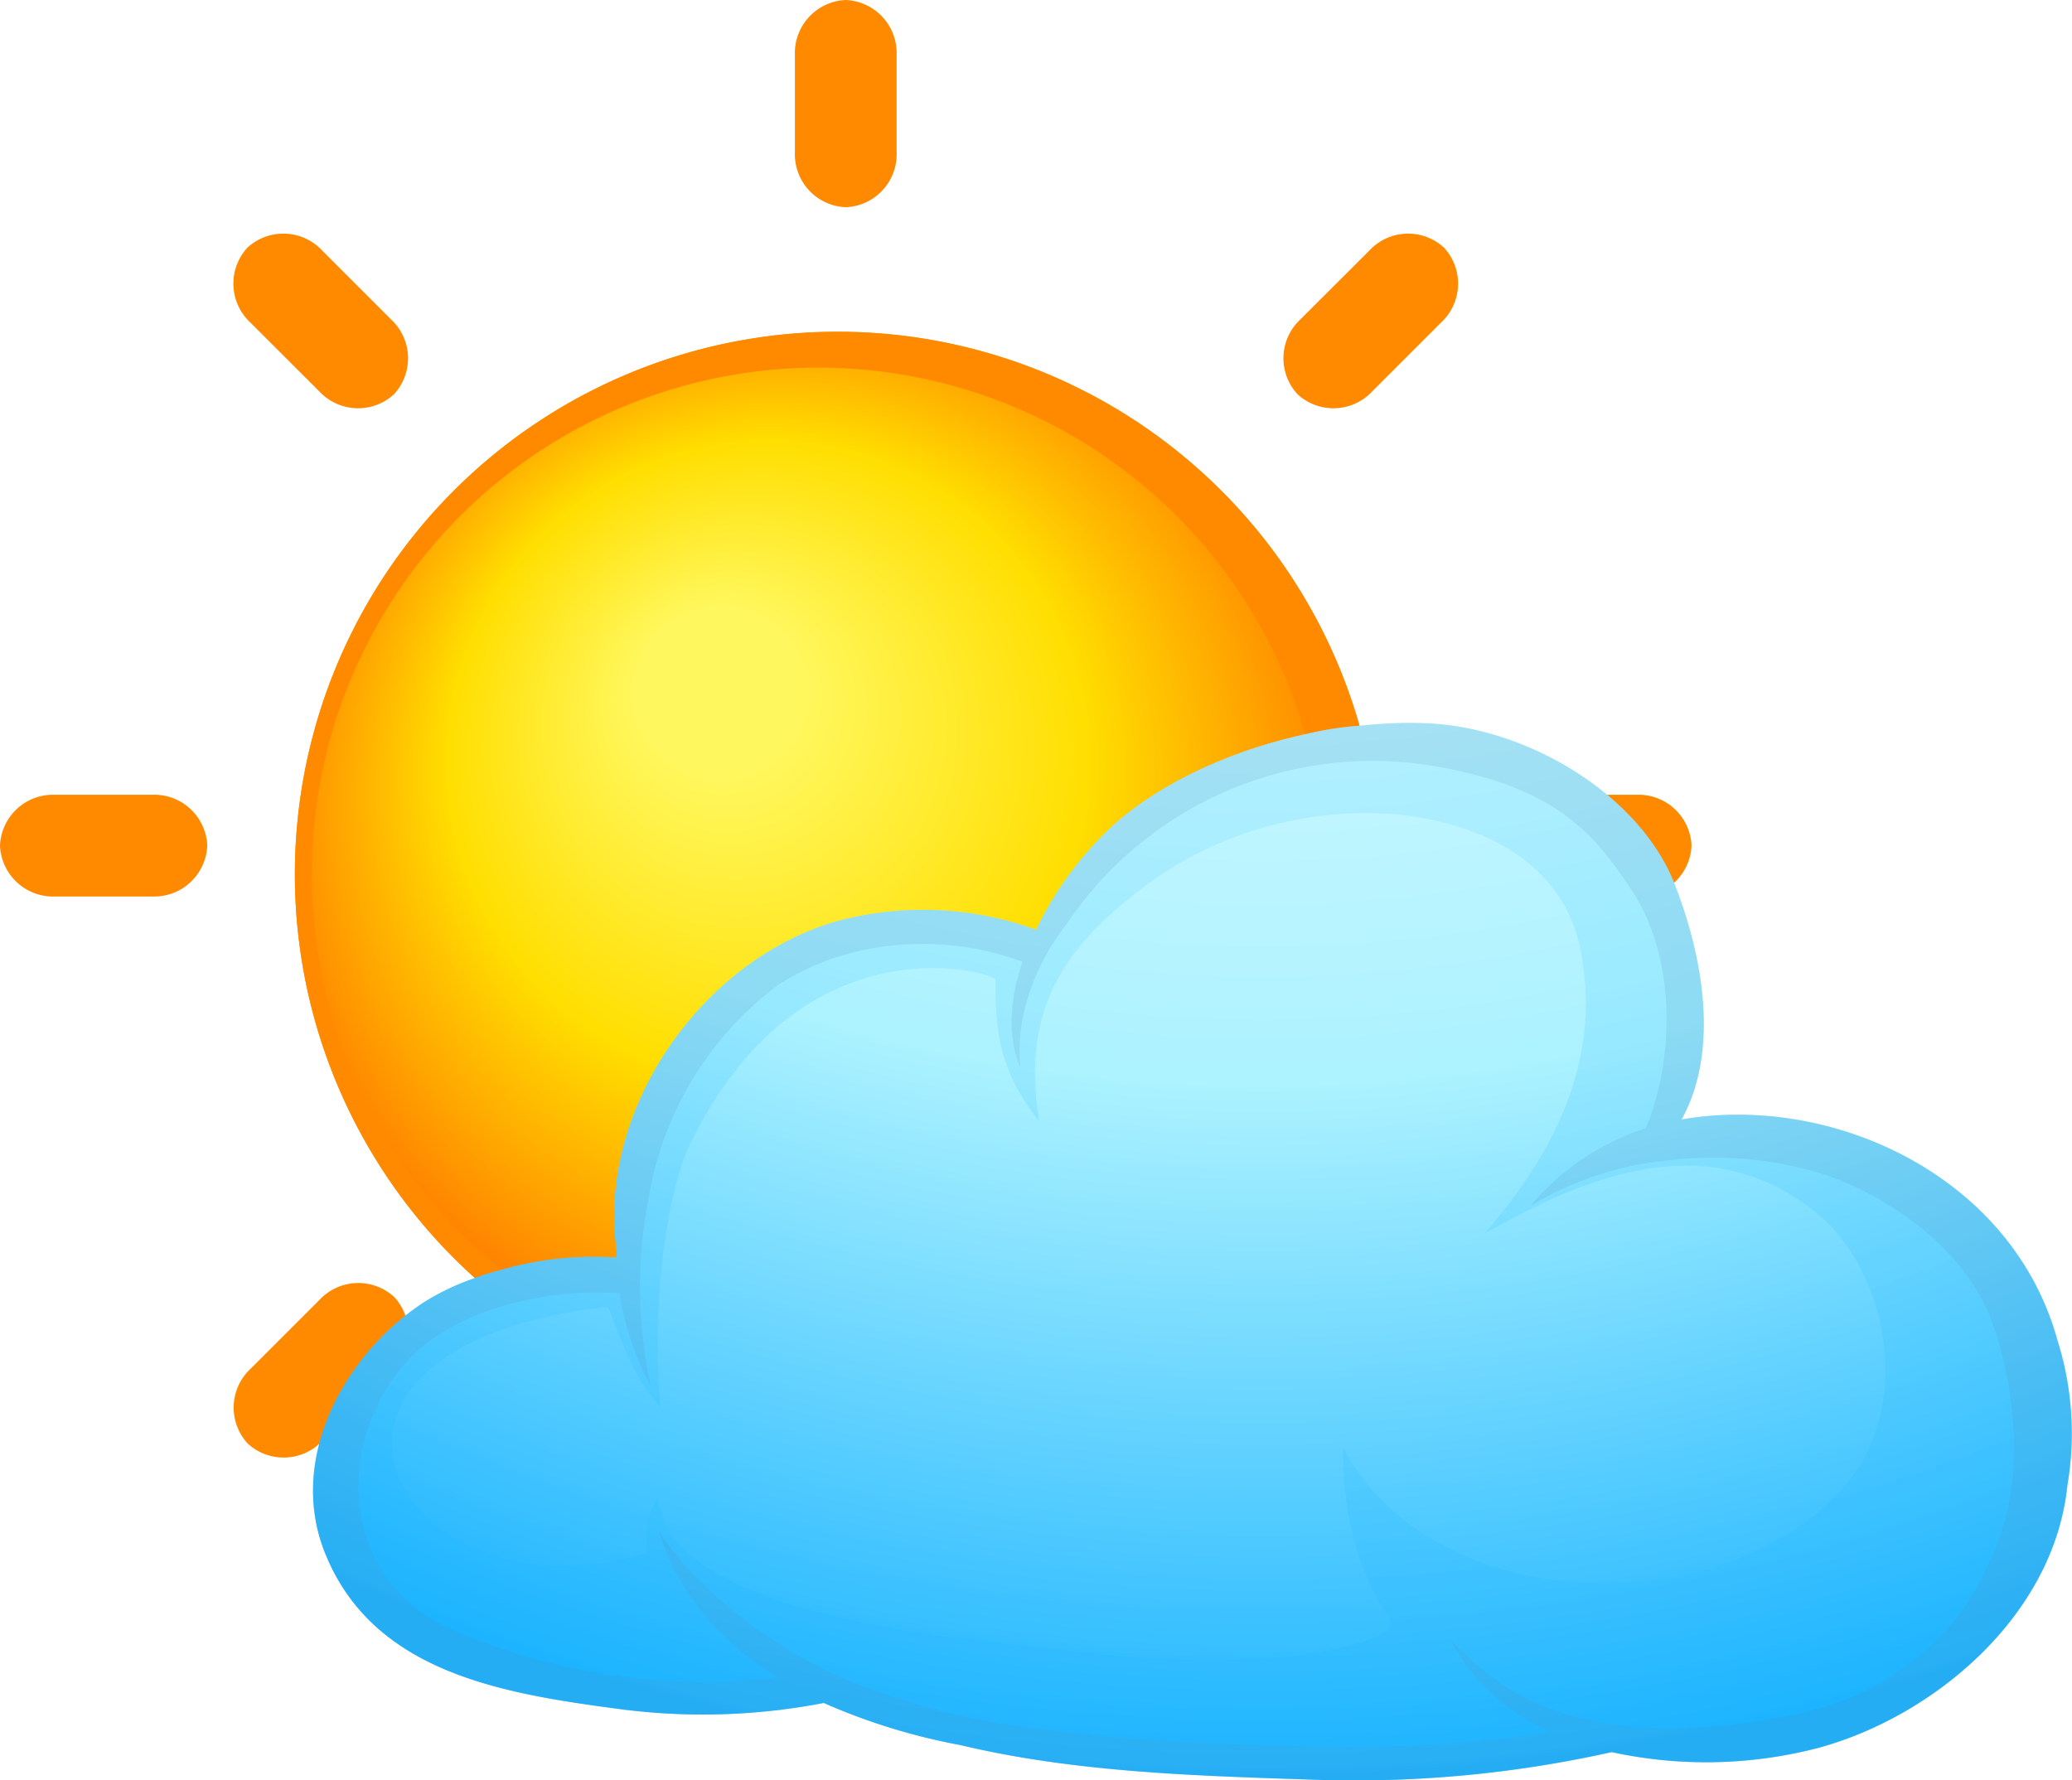 <svg xmlns="http://www.w3.org/2000/svg" xmlns:xlink="http://www.w3.org/1999/xlink" viewBox="0 0 223.44 191.98"><defs><style>.cls-1{mask:url(#mask);}.cls-10,.cls-17,.cls-19,.cls-2,.cls-4,.cls-6,.cls-8{mix-blend-mode:multiply;}.cls-2{fill:url(#radial-gradient);}.cls-3{mask:url(#mask-2);}.cls-4{fill:url(#radial-gradient-2);}.cls-5{mask:url(#mask-3);}.cls-6{fill:url(#radial-gradient-3);}.cls-7{mask:url(#mask-4);}.cls-8{fill:url(#radial-gradient-4);}.cls-9{mask:url(#mask-5);}.cls-10{fill:url(#radial-gradient-5);}.cls-11{isolation:isolate;}.cls-12{fill:url(#radial-gradient-6);}.cls-13{fill:#ff8a00;}.cls-14{mask:url(#mask-6);}.cls-15{fill:url(#radial-gradient-7);}.cls-16{fill:url(#radial-gradient-8);}.cls-17{opacity:0.3;}.cls-18{fill:url(#radial-gradient-9);}.cls-19,.cls-20{opacity:0.4;}.cls-20{fill:#588ebc;}.cls-21{mask:url(#mask-7);}.cls-22,.cls-24,.cls-26,.cls-28{mix-blend-mode:screen;}.cls-22{fill:url(#radial-gradient-10);}.cls-23{mask:url(#mask-8);}.cls-24{fill:url(#radial-gradient-11);}.cls-25{mask:url(#mask-9);}.cls-26{fill:url(#radial-gradient-12);}.cls-27{mask:url(#mask-10);}.cls-28{fill:url(#radial-gradient-13);}.cls-29{filter:url(#luminosity-noclip-5);}.cls-30{filter:url(#luminosity-noclip-4);}.cls-31{filter:url(#luminosity-noclip-3);}.cls-32{filter:url(#luminosity-noclip-2);}.cls-33{filter:url(#luminosity-noclip);}</style><filter id="luminosity-noclip" x="35.18" y="-8409.33" width="87.27" height="32766" filterUnits="userSpaceOnUse" color-interpolation-filters="sRGB"><feFlood flood-color="#fff" result="bg"/><feBlend in="SourceGraphic" in2="bg"/></filter><mask id="mask" x="35.18" y="-8409.33" width="87.27" height="32766" maskUnits="userSpaceOnUse"><g class="cls-33"/></mask><radialGradient id="radial-gradient" cx="77.12" cy="45.87" fx="97.757" fy="14.505" r="60.87" gradientUnits="userSpaceOnUse"><stop offset="0.26" stop-color="#fff"/><stop offset="0.73" stop-color="#fff"/><stop offset="0.97"/></radialGradient><filter id="luminosity-noclip-2" x="113.15" y="-8409.33" width="57.99" height="32766" filterUnits="userSpaceOnUse" color-interpolation-filters="sRGB"><feFlood flood-color="#fff" result="bg"/><feBlend in="SourceGraphic" in2="bg"/></filter><mask id="mask-2" x="113.15" y="-8409.33" width="57.99" height="32766" maskUnits="userSpaceOnUse"><g class="cls-32"/></mask><radialGradient id="radial-gradient-2" cx="142.4" cy="53.03" r="75.3" gradientUnits="userSpaceOnUse"><stop offset="0.52" stop-color="#fff"/><stop offset="0.7" stop-color="#fff"/><stop offset="0.99"/></radialGradient><filter id="luminosity-noclip-3" x="73.26" y="-8409.33" width="56.5" height="32766" filterUnits="userSpaceOnUse" color-interpolation-filters="sRGB"><feFlood flood-color="#fff" result="bg"/><feBlend in="SourceGraphic" in2="bg"/></filter><mask id="mask-3" x="73.26" y="-8409.33" width="56.5" height="32766" maskUnits="userSpaceOnUse"><g class="cls-31"/></mask><radialGradient id="radial-gradient-3" cx="75.23" cy="107.89" r="53.99" gradientUnits="userSpaceOnUse"><stop offset="0.15" stop-color="#fff"/><stop offset="0.46" stop-color="#fff"/><stop offset="0.99"/></radialGradient><filter id="luminosity-noclip-4" x="43.82" y="-8409.33" width="31.91" height="32766" filterUnits="userSpaceOnUse" color-interpolation-filters="sRGB"><feFlood flood-color="#fff" result="bg"/><feBlend in="SourceGraphic" in2="bg"/></filter><mask id="mask-4" x="43.82" y="-8409.33" width="31.91" height="32766" maskUnits="userSpaceOnUse"><g class="cls-30"/></mask><radialGradient id="radial-gradient-4" cx="34.44" cy="133.76" r="39.64" xlink:href="#radial-gradient-3"/><filter id="luminosity-noclip-5" x="146.82" y="-8409.33" width="61.74" height="32766" filterUnits="userSpaceOnUse" color-interpolation-filters="sRGB"><feFlood flood-color="#fff" result="bg"/><feBlend in="SourceGraphic" in2="bg"/></filter><mask id="mask-5" x="146.82" y="-8409.33" width="61.74" height="32766" maskUnits="userSpaceOnUse"><g class="cls-29"/></mask><radialGradient id="radial-gradient-5" cx="186.28" cy="72.29" r="86.86" gradientUnits="userSpaceOnUse"><stop offset="0.55" stop-color="#fff"/><stop offset="0.74" stop-color="#fff"/><stop offset="0.98"/></radialGradient><radialGradient id="radial-gradient-6" cx="89.09" cy="91.21" fx="75.706" fy="71.932" r="65.2" gradientUnits="userSpaceOnUse"><stop offset="0.14" stop-color="#fff75d"/><stop offset="0.53" stop-color="#ffde00"/><stop offset="0.92" stop-color="#ff7d00"/></radialGradient><mask id="mask-6" x="35.18" y="40.6" width="87.27" height="58.63" maskUnits="userSpaceOnUse"><g class="cls-1"><path class="cls-2" d="M52.84,53.49c10.79-11,38.68-18.52,58.44-7.41s13.17,32.1-18.52,30.86S41.94,87.23,39.47,97.11,26.1,80.85,52.84,53.49Z"/></g></mask><radialGradient id="radial-gradient-7" cx="77.12" cy="45.87" fx="97.757" fy="14.505" r="60.87" gradientUnits="userSpaceOnUse"><stop offset="0.26" stop-color="#fff"/><stop offset="0.73" stop-color="#fff75d"/><stop offset="0.97" stop-color="#ffde00"/></radialGradient><radialGradient id="radial-gradient-8" cx="136.2" cy="-51.14" r="243.66" gradientUnits="userSpaceOnUse"><stop offset="0.16" stop-color="#fff"/><stop offset="0.69" stop-color="#acf2ff"/><stop offset="1" stop-color="#1bb3ff"/></radialGradient><radialGradient id="radial-gradient-9" cx="136.2" cy="-51.14" r="243.66" gradientUnits="userSpaceOnUse"><stop offset="0.39" stop-color="#acf2ff"/><stop offset="1" stop-color="#1bb3ff"/></radialGradient><mask id="mask-7" x="113.15" y="86.06" width="57.99" height="49.55" maskUnits="userSpaceOnUse"><g class="cls-3"><path class="cls-4" d="M123.36,94.82C110.5,107,113.44,121,113.44,121c4,25,58.07,16.13,57.7-12.53S136.23,82.7,123.36,94.82Z"/></g></mask><radialGradient id="radial-gradient-10" cx="142.4" cy="53.03" r="75.3" gradientUnits="userSpaceOnUse"><stop offset="0.52" stop-color="#fff"/><stop offset="0.7" stop-color="#acf2ff"/><stop offset="0.99" stop-color="#1bb3ff"/></radialGradient><mask id="mask-8" x="73.26" y="104.51" width="56.5" height="59.8" maskUnits="userSpaceOnUse"><g class="cls-5"><path class="cls-6" d="M109.78,121.17c-2.31-4.24-3.85-10.43-2.74-15.64-14.16-4.19-26.7,5.1-31.26,17.52-6.53,17.82,1.72,33.32,1.72,33.32,7.64,12.09,25,9,37.7-.2,7.06-5.11,12.73-12.11,14.57-19.47C121.6,133.81,114,129,109.78,121.17Z"/></g></mask><radialGradient id="radial-gradient-11" cx="75.23" cy="107.89" r="53.99" gradientUnits="userSpaceOnUse"><stop offset="0.15" stop-color="#fff"/><stop offset="0.46" stop-color="#acf2ff"/><stop offset="0.99" stop-color="#1bb3ff"/></radialGradient><mask id="mask-9" x="43.82" y="140.89" width="31.91" height="26.7" maskUnits="userSpaceOnUse"><g class="cls-7"><path class="cls-8" d="M73.44,151.72l-2.61-1.25a47.44,47.44,0,0,1-5.29-9.58s-21.44,1-21.72,14.89c-.28,13.5,25.67,11.74,25.67,11.74S80.32,154.24,73.44,151.72Z"/></g></mask><radialGradient id="radial-gradient-12" cx="34.44" cy="133.76" r="39.64" xlink:href="#radial-gradient-11"/><mask id="mask-10" x="146.82" y="127.2" width="61.74" height="41.36" maskUnits="userSpaceOnUse"><g class="cls-9"><path class="cls-10" d="M147.62,156.45c-4-8.95,7.62-24.18,26-28.21s30.9,4,34.49,17.47S194.65,169,177.63,168.55,151.89,166,147.62,156.45Z"/></g></mask><radialGradient id="radial-gradient-13" cx="186.28" cy="72.29" r="86.86" gradientUnits="userSpaceOnUse"><stop offset="0.55" stop-color="#fff"/><stop offset="0.74" stop-color="#acf2ff"/><stop offset="0.99" stop-color="#1bb3ff"/></radialGradient></defs><g class="cls-11"><g id="Calque_2" data-name="Calque 2"><g id="Layer_1" data-name="Layer 1"><path class="cls-12" d="M90.32,35.78a58.52,58.52,0,1,0,58.52,58.51A58.52,58.52,0,0,0,90.32,35.78Z"/><path class="cls-13" d="M90.32,35.78a58.52,58.52,0,1,0,58.52,58.51A58.52,58.52,0,0,0,90.32,35.78ZM88.26,148.93A54.64,54.64,0,1,1,142.9,94.29,54.64,54.64,0,0,1,88.26,148.93Z"/><path class="cls-13" d="M96.69,16.41a5.72,5.72,0,0,1-5.49,5.94h0a5.72,5.72,0,0,1-5.48-5.94V5.94A5.73,5.73,0,0,1,91.2,0h0a5.73,5.73,0,0,1,5.49,5.94Z"/><path class="cls-13" d="M96.69,176.47a5.72,5.72,0,0,1-5.49,5.93h0a5.72,5.72,0,0,1-5.48-5.93V166a5.72,5.72,0,0,1,5.48-5.94h0A5.72,5.72,0,0,1,96.69,166Z"/><path class="cls-13" d="M166,96.69a5.73,5.73,0,0,1-5.95-5.49h0A5.72,5.72,0,0,1,166,85.72h10.47a5.72,5.72,0,0,1,5.94,5.48h0a5.73,5.73,0,0,1-5.94,5.49Z"/><path class="cls-13" d="M5.94,96.69A5.73,5.73,0,0,1,0,91.2H0a5.72,5.72,0,0,1,5.94-5.48H16.41a5.72,5.72,0,0,1,5.94,5.48h0a5.73,5.73,0,0,1-5.94,5.49Z"/><path class="cls-13" d="M148,42.19a5.72,5.72,0,0,1-8.08.33h0a5.72,5.72,0,0,1,.32-8.08l7.41-7.4a5.71,5.71,0,0,1,8.07-.33h0a5.72,5.72,0,0,1-.32,8.08Z"/><path class="cls-13" d="M34.79,155.37a5.73,5.73,0,0,1-8.08.32h0a5.72,5.72,0,0,1,.32-8.07l7.41-7.41a5.73,5.73,0,0,1,8.08-.32h0a5.72,5.72,0,0,1-.33,8.08Z"/><path class="cls-13" d="M140.21,148a5.73,5.73,0,0,1-.32-8.08h0a5.73,5.73,0,0,1,8.08.32l7.4,7.41a5.72,5.72,0,0,1,.33,8.07h0a5.72,5.72,0,0,1-8.08-.32Z"/><path class="cls-13" d="M27,34.79a5.73,5.73,0,0,1-.32-8.08h0a5.72,5.72,0,0,1,8.08.33l7.4,7.4a5.72,5.72,0,0,1,.33,8.08h0a5.72,5.72,0,0,1-8.08-.33Z"/><g class="cls-14"><path class="cls-15" d="M52.84,53.49c10.79-11,38.68-18.52,58.44-7.41s13.17,32.1-18.52,30.86S41.94,87.23,39.47,97.11,26.1,80.85,52.84,53.49Z"/></g><path class="cls-16" d="M221.87,144.56c-4.88-17.75-24.32-26.65-40.53-23.82,4.16-7.54,2.24-17.79-.78-25.45-3.7-9.38-15.45-16.7-26.45-17.27a47.52,47.52,0,0,0-7.4.25,35,35,0,0,0-5.81.89c-7.49,1.61-14.81,4.79-20.17,9.24a37.09,37.09,0,0,0-9,11.88,35.67,35.67,0,0,0-21.53-.91c-14.64,4.22-25.8,20.43-23.71,35.45,0,.27,0,.54,0,.82A35.71,35.71,0,0,0,53.92,137a22,22,0,0,0-2.76.86,27.11,27.11,0,0,0-5.22,2.45c-8.55,5.46-14.92,16.67-11,26.9,5.1,13.22,19.31,15.45,31.89,17.12a68.73,68.73,0,0,0,22-.66,66.58,66.58,0,0,0,14.78,4.55c12.56,3,25.94,3.32,38.78,3.75a127,127,0,0,0,31.41-3,48,48,0,0,0,22.19-.43c12.53-3.37,25.52-14.28,26.95-28.34A33.34,33.34,0,0,0,221.87,144.56Z"/><g class="cls-17"><path class="cls-18" d="M221.87,144.56c-4.88-17.75-24.32-26.65-40.53-23.82,4.16-7.54,2.24-17.79-.78-25.45-3.7-9.38-15.45-16.7-26.45-17.27a47.52,47.52,0,0,0-7.4.25,35,35,0,0,0-5.81.89c-7.49,1.61-14.81,4.79-20.17,9.24a37.09,37.09,0,0,0-9,11.88,35.67,35.67,0,0,0-21.53-.91c-14.64,4.22-25.8,20.43-23.71,35.45,0,.27,0,.54,0,.82A35.71,35.71,0,0,0,53.92,137a22,22,0,0,0-2.76.86,27.11,27.11,0,0,0-5.22,2.45c-8.55,5.46-14.92,16.67-11,26.9,5.1,13.22,19.31,15.45,31.89,17.12a68.73,68.73,0,0,0,22-.66,66.58,66.58,0,0,0,14.78,4.55c12.56,3,25.94,3.32,38.78,3.75a127,127,0,0,0,31.41-3,48,48,0,0,0,22.19-.43c12.53-3.37,25.52-14.28,26.95-28.34A33.34,33.34,0,0,0,221.87,144.56ZM199.17,160c-13,15.38-44.77,14.47-54.32-3.87-.06,6.51,1.2,12.74,5.05,18.52,1.49,2.26-11.42,6-32.28,3.63-12.27-1.39-45.61-3.55-46.7-16.85a10.32,10.32,0,0,0-1.18,6.05c-26.93,8.17-43.39-22.06-4.2-26.54,1.35,2.91,2.36,7.28,5.71,10.86-1.11-11,.72-23.44,3.2-28.49,12.09-24.7,32.94-18.37,32.92-17.64-.17,6.89,1.17,10.75,4.7,15.29-2-11.93,2.74-18.52,10-24.31a40.06,40.06,0,0,1,28.3-8.83c8.87.8,18.16,4.93,20.06,14.58,2.38,12-2.88,22-10.32,30.63,11.1-6.29,23.74-11.33,35.14-2.73C203.78,136.7,206.26,151.59,199.17,160Z"/></g><g class="cls-19"><path class="cls-20" d="M221.87,144.56c-4.88-17.75-24.32-26.65-40.53-23.82,4.16-7.54,2.24-17.79-.78-25.45-3.7-9.38-15.45-16.7-26.45-17.27a47.52,47.52,0,0,0-7.4.25,35,35,0,0,0-5.81.89c-7.49,1.61-14.81,4.79-20.17,9.24a37.09,37.09,0,0,0-9,11.88,35.67,35.67,0,0,0-21.53-.91c-14.64,4.22-25.8,20.43-23.71,35.45,0,.27,0,.54,0,.82A35.71,35.71,0,0,0,53.92,137a22,22,0,0,0-2.76.86,27.11,27.11,0,0,0-5.22,2.45c-8.55,5.46-14.92,16.67-11,26.9,5.1,13.22,19.31,15.45,31.89,17.12a68.73,68.73,0,0,0,22-.66,66.58,66.58,0,0,0,14.78,4.55c12.56,3,25.94,3.32,38.78,3.75a127,127,0,0,0,31.41-3,48,48,0,0,0,22.19-.43c12.53-3.37,25.52-14.28,26.95-28.34A33.34,33.34,0,0,0,221.87,144.56Zm-7.46,24.09C210.91,177,203,183.08,193.14,185c-8.55,1.65-18.11,2.37-26.42-.88a25.44,25.44,0,0,1-8.57-5.58c-.52-.5-1.13-1.06-1.69-1.66a21.59,21.59,0,0,0,10.79,9.91,147.47,147.47,0,0,1-26.51,1.56c-9.23-.24-30.95-.73-43.29-5a50.77,50.77,0,0,1-13.65-6.2C79.18,174.15,74.1,170,71,165c2.09,7,6.85,12.19,12.86,15.91-1,.12-2,.25-3,.32a68.53,68.53,0,0,1-32.51-5.64c-11.69-5.44-12.41-20.18-4.31-28.92,4.89-5.28,14.51-7.77,22.78-7.19a30.27,30.27,0,0,0,3.36,10,49.49,49.49,0,0,1-.28-20,36.15,36.15,0,0,1,14-23.25,27.66,27.66,0,0,1,9.9-3.9,31.18,31.18,0,0,1,16.46,1.39c-1.35,4-1.67,8-.21,11.47-.64-5.47,1.63-11.26,5-15.57a39.76,39.76,0,0,1,39.6-17c13,2.25,17.19,7.13,21.36,13.48,4.68,7.09,4.66,17.91,1.47,25.58a27.14,27.14,0,0,0-12.45,8.39,35.06,35.06,0,0,1,14.46-4.88,40.75,40.75,0,0,1,16.9,1.37c6.64,2.15,14,7.15,17.42,13.75C215.54,143.33,220.11,157.66,214.41,168.65Z"/></g><g class="cls-21"><path class="cls-22" d="M123.36,94.82C110.5,107,113.44,121,113.44,121c4,25,58.07,16.13,57.7-12.53S136.23,82.7,123.36,94.82Z"/></g><g class="cls-23"><path class="cls-24" d="M109.78,121.17c-2.31-4.24-3.85-10.43-2.74-15.64-14.16-4.19-26.7,5.1-31.26,17.52-6.53,17.82,1.72,33.32,1.72,33.32,7.64,12.09,25,9,37.7-.2,7.06-5.11,12.73-12.11,14.57-19.47C121.6,133.81,114,129,109.78,121.17Z"/></g><g class="cls-25"><path class="cls-26" d="M73.44,151.72l-2.61-1.25a47.44,47.44,0,0,1-5.29-9.58s-21.44,1-21.72,14.89c-.28,13.5,25.67,11.74,25.67,11.74S80.32,154.24,73.44,151.72Z"/></g><g class="cls-27"><path class="cls-28" d="M147.62,156.45c-4-8.95,7.62-24.18,26-28.21s30.9,4,34.49,17.47S194.65,169,177.63,168.55,151.89,166,147.62,156.45Z"/></g></g></g></g></svg>